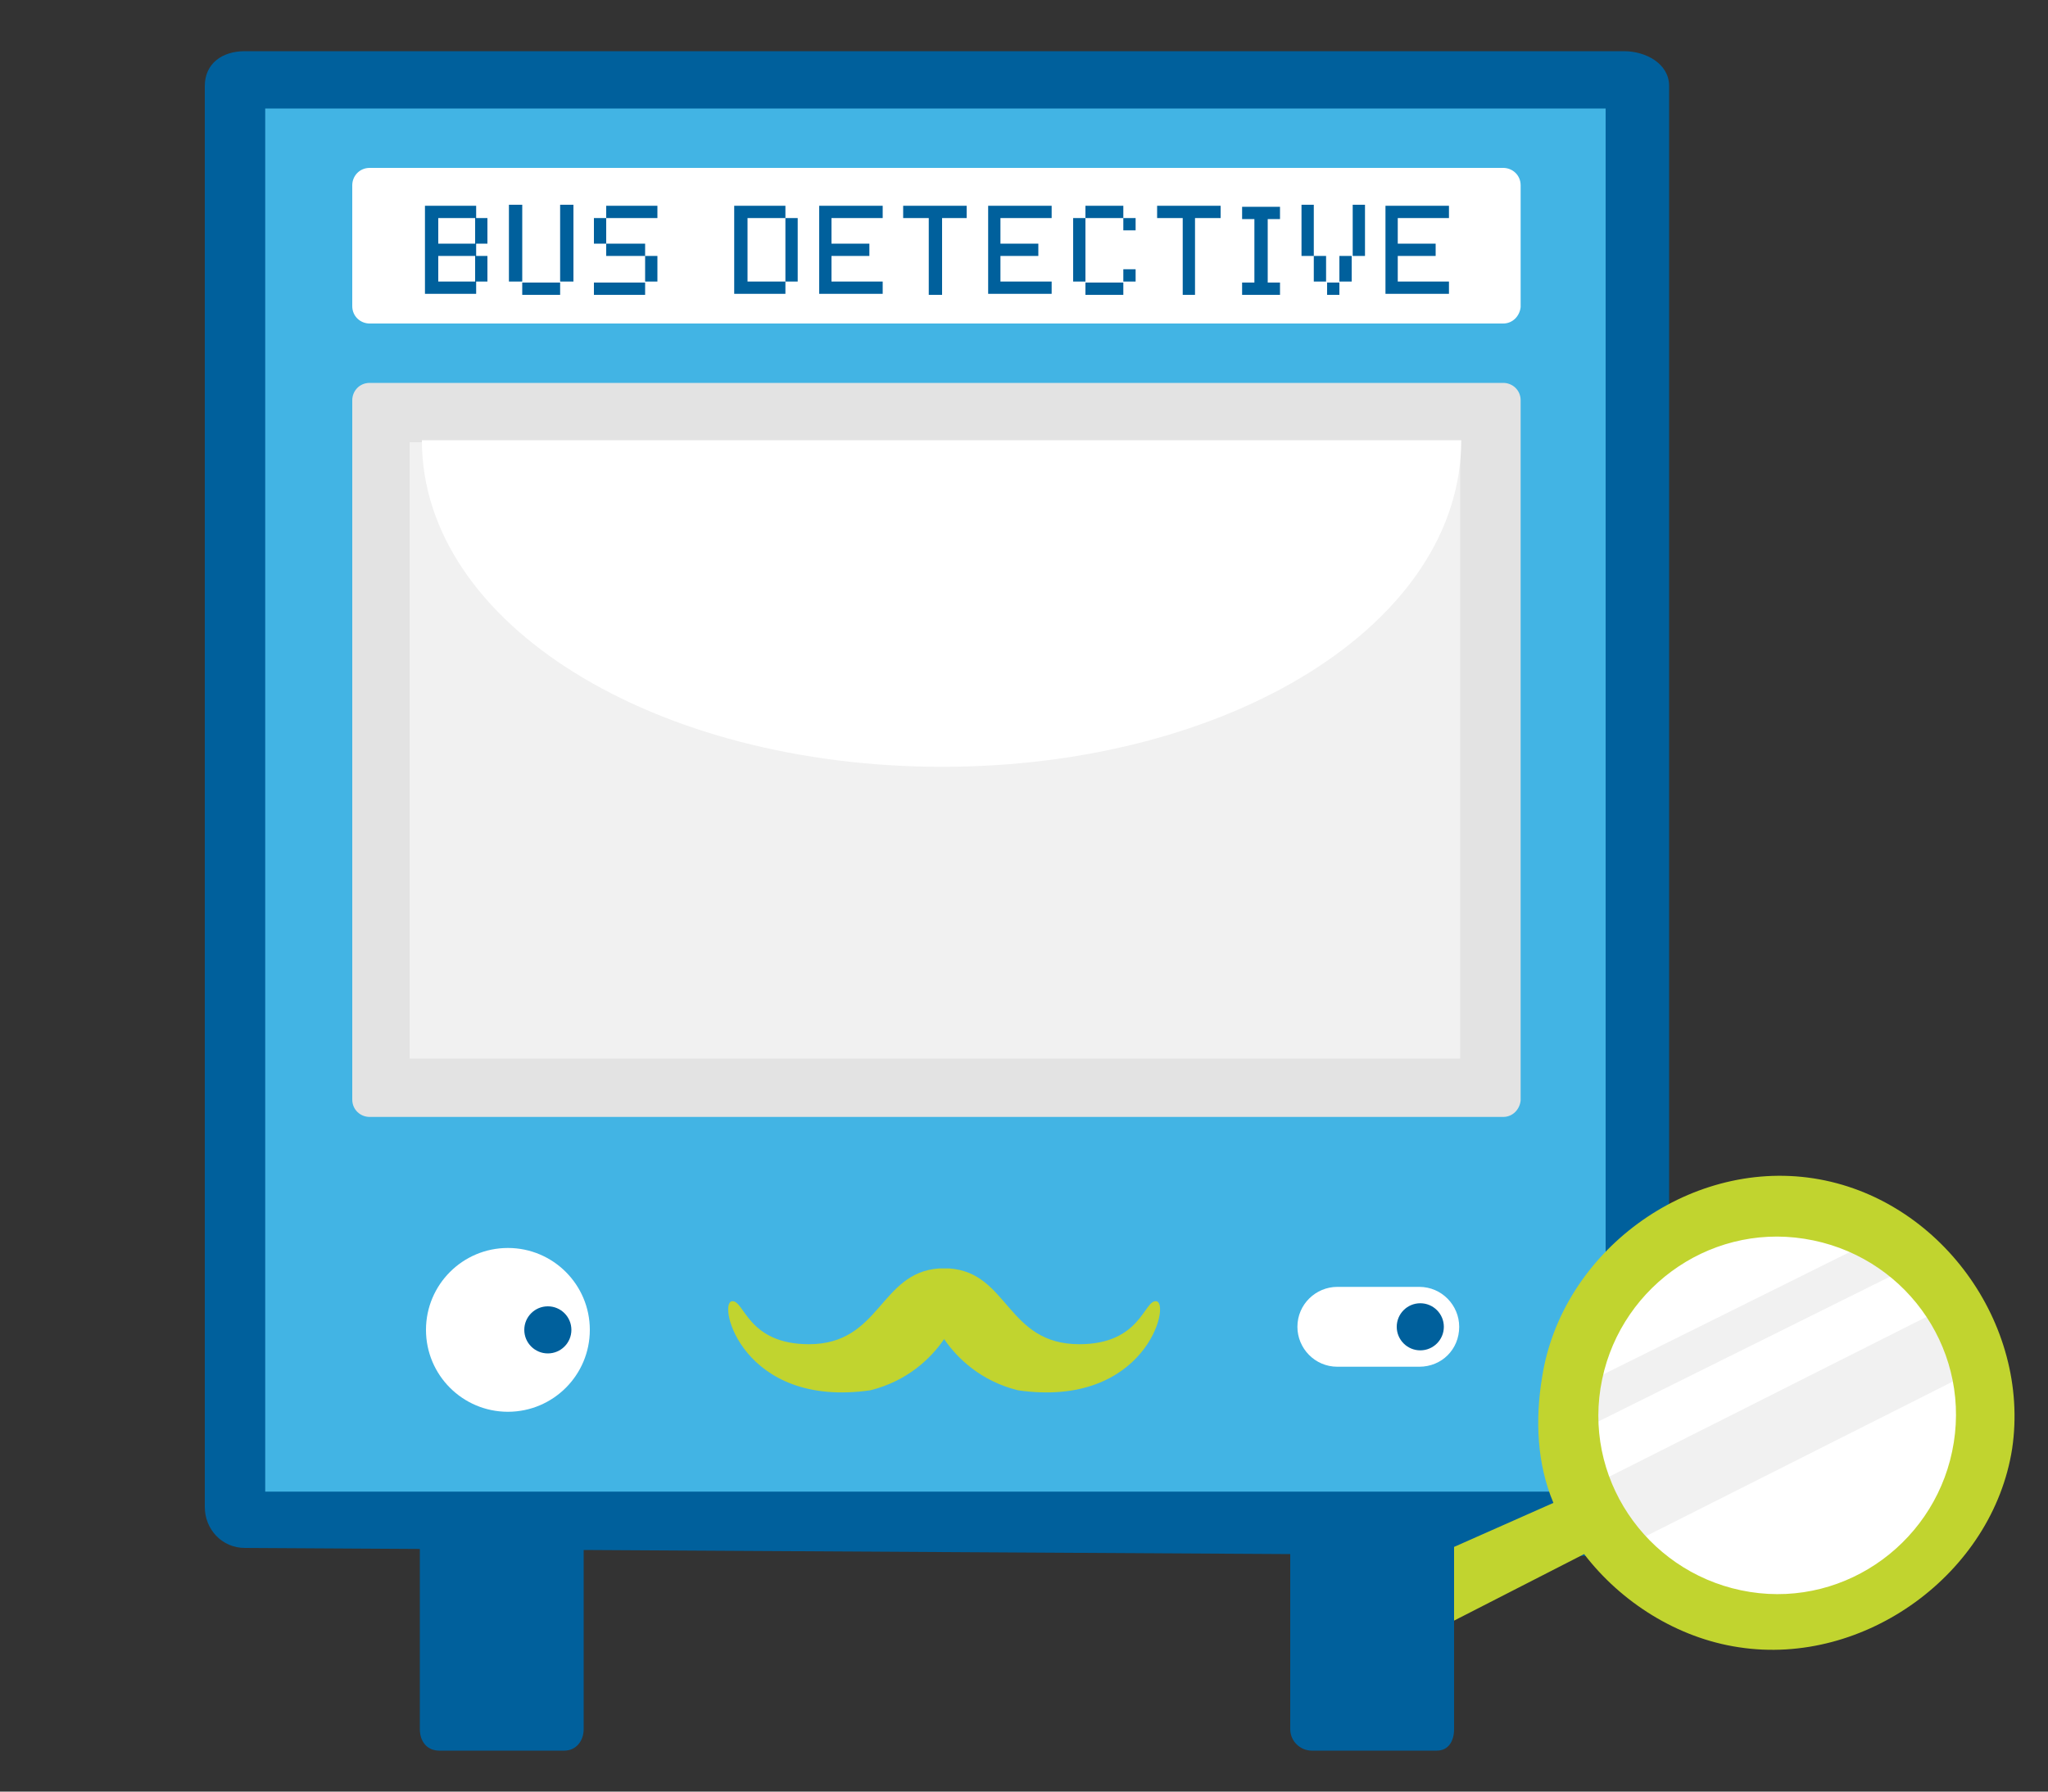 <?xml version="1.0" encoding="utf-8"?>
<!-- Generator: Adobe Illustrator 18.1.1, SVG Export Plug-In . SVG Version: 6.00 Build 0)  -->
<!DOCTYPE svg PUBLIC "-//W3C//DTD SVG 1.1//EN" "http://www.w3.org/Graphics/SVG/1.1/DTD/svg11.dtd">
<svg version="1.1" id="Info" xmlns="http://www.w3.org/2000/svg" xmlns:xlink="http://www.w3.org/1999/xlink" x="0px" y="0px"
	 viewBox="0 0 200 175" enable-background="new 0 0 200 175" xml:space="preserve">
<rect x="0" y="0" width="200" height="175" fill="#333333" stroke="none"/>
<path fill="#00609C" d="M158.6,5H23.9C21.7,5,20,6.2,20,8.4v138.8c0,2.2,1.7,4,3.9,4l17.1,0.1v17.6c0,1.2,0.7,2.1,1.9,2.1h12.2
	c1.2,0,1.9-1,1.9-2.1v-17.5l69,0.4v17.1c0,1.2,1,2.1,2.1,2.1h12.2c1.2,0,1.7-1,1.7-2.1v-17l16,0.1c2.4,0,5-2,5-4.4V8.4
	C163,6.2,160.7,5,158.6,5z"/>
<rect x="25.9" y="10.6" fill="#42B4E4" width="130.9" height="135.1"/>
<g>
	<path fill="#E3E3E3" d="M146.8,109.1H36.1c-0.9,0-1.7-0.7-1.7-1.7V39.1c0-0.9,0.7-1.7,1.7-1.7h110.7c0.9,0,1.7,0.7,1.7,1.7v68.4
		C148.4,108.4,147.7,109.1,146.8,109.1z"/>
	<path fill="#FFFFFF" d="M146.8,31.6H36.1c-0.9,0-1.7-0.7-1.7-1.7V18.1c0-0.9,0.7-1.7,1.7-1.7h110.7c0.9,0,1.7,0.7,1.7,1.7V30
		C148.4,30.9,147.7,31.6,146.8,31.6z"/>
	<g>
		<path fill="#00609C" d="M41.5,28.8v-8.7h5v1.2h-3.7v2.5h3.7V25h-3.7v2.5h3.7v1.2H41.5z M46.4,23.8v-2.5h1.2v2.5H46.4z M46.4,27.5
			V25h1.2v2.5H46.4z"/>
		<path fill="#00609C" d="M49.7,27.5v-7.5H51v7.5H49.7z M51,28.8v-1.2h3.7v1.2H51z M54.7,27.5v-7.5H56v7.5H54.7z"/>
		<path fill="#00609C" d="M58,23.8v-2.5h1.2v2.5H58z M58,28.8v-1.2h5v1.2H58z M59.2,21.3v-1.2h5v1.2H59.2z M59.2,25v-1.2H63V25H59.2
			z M63,27.5V25h1.2v2.5H63z"/>
		<path fill="#00609C" d="M71.7,28.8v-8.7h5v1.2h-3.7v6.2h3.7v1.2H71.7z M76.7,27.5v-6.2h1.2v6.2H76.7z"/>
		<path fill="#00609C" d="M80,28.8v-8.7h6.2v1.2h-5v2.5h3.7V25h-3.7v2.5h5v1.2H80z"/>
		<path fill="#00609C" d="M90.7,28.8v-7.5h-2.5v-1.2h6.2v1.2H92v7.5H90.7z"/>
		<path fill="#00609C" d="M96.5,28.8v-8.7h6.2v1.2h-5v2.5h3.7V25h-3.7v2.5h5v1.2H96.5z"/>
		<path fill="#00609C" d="M104.8,27.5v-6.2h1.2v6.2H104.8z M106,21.3v-1.2h3.7v1.2H106z M106,28.8v-1.2h3.7v1.2H106z M109.7,22.5
			v-1.2h1.2v1.2H109.7z M109.7,27.5v-1.2h1.2v1.2H109.7z"/>
		<path fill="#00609C" d="M115.5,28.8v-7.5H113v-1.2h6.2v1.2h-2.5v7.5H115.5z"/>
		<path fill="#00609C" d="M121.3,28.8v-1.2h1.2v-6.2h-1.2v-1.2h3.7v1.2h-1.2v6.2h1.2v1.2H121.3z"/>
		<path fill="#00609C" d="M127.1,25v-5h1.2v5H127.1z M128.3,27.5V25h1.2v2.5H128.3z M129.6,28.8v-1.2h1.2v1.2H129.6z M130.8,27.5V25
			h1.2v2.5H130.8z M132.1,25v-5h1.2v5H132.1z"/>
		<path fill="#00609C" d="M135.3,28.8v-8.7h6.2v1.2h-5v2.5h3.7V25h-3.7v2.5h5v1.2H135.3z"/>
	</g>
</g>
<circle fill="#FFFFFF" cx="49.6" cy="129.9" r="8"/>
<circle fill="#00609C" cx="53.5" cy="129.9" r="2.3"/>
<path fill="#FFFFFF" d="M138.6,133.5h-8c-2.2,0-3.9-1.8-3.9-3.9l0,0c0-2.2,1.8-3.9,3.9-3.9h8c2.2,0,3.9,1.8,3.9,3.9l0,0
	C142.5,131.8,140.8,133.5,138.6,133.5z"/>
<circle fill="#00609C" cx="138.7" cy="129.6" r="2.3"/>
<path fill="#C1D42F" d="M112.9,127.1c-1.2-0.1-1.5,4.2-7.5,4.2c-7.1,0-6.9-7-12.7-7.4c-0.1,0-0.2,0-0.4,0c0,0,0,0-0.1,0
	c0,0,0,0-0.1,0c-0.1,0-0.2,0-0.4,0c-5.8,0.4-5.7,7.4-12.7,7.4c-6,0-6.3-4.3-7.5-4.2c-1.5,0.1,1,10.5,13.5,8.7c3.6-0.9,5.9-3.1,7.2-5
	c1.3,1.9,3.6,4.1,7.2,5C111.9,137.6,114.4,127.2,112.9,127.1z"/>
<rect x="40" y="43.2" fill="#F1F1F1" width="102.6" height="60.2"/>
<path fill="#FFFFFF" d="M142.7,43c0,18-22.7,31.9-50.7,31.9S41.2,61,41.2,43H142.7z"/>
<g>
	<circle fill="#FFFFFF" cx="174" cy="138.5" r="18.1"/>
	
		<rect x="171.5" y="119" transform="matrix(0.45 0.893 -0.893 0.45 220.401 -79.672)" fill="#F1F1F1" width="6.8" height="39.9"/>
	
		<rect x="168.2" y="111.9" transform="matrix(0.445 0.896 -0.896 0.445 210.531 -80.43)" fill="#F1F1F1" width="3.9" height="35.5"/>
	<path fill="#C1D42F" d="M177.1,115.1c-12.3-1.9-24.6,7.2-26.5,19.4c-0.7,4.2-0.5,8.5,1.1,12.3l-9.7,4.3v7.2l12.7-6.5
		c3.6,4.7,9.1,8.2,15.1,9.1c12.3,1.9,24.8-7.2,26.7-19.4C198.3,129.3,189.4,117,177.1,115.1z M190.8,140.9
		c-1.5,9.5-10.4,16.1-19.9,14.6c-9.5-1.5-16.1-10.4-14.6-19.9c1.5-9.5,10.4-16.1,19.9-14.6C185.8,122.5,192.3,131.4,190.8,140.9z"/>
</g>
</svg>
